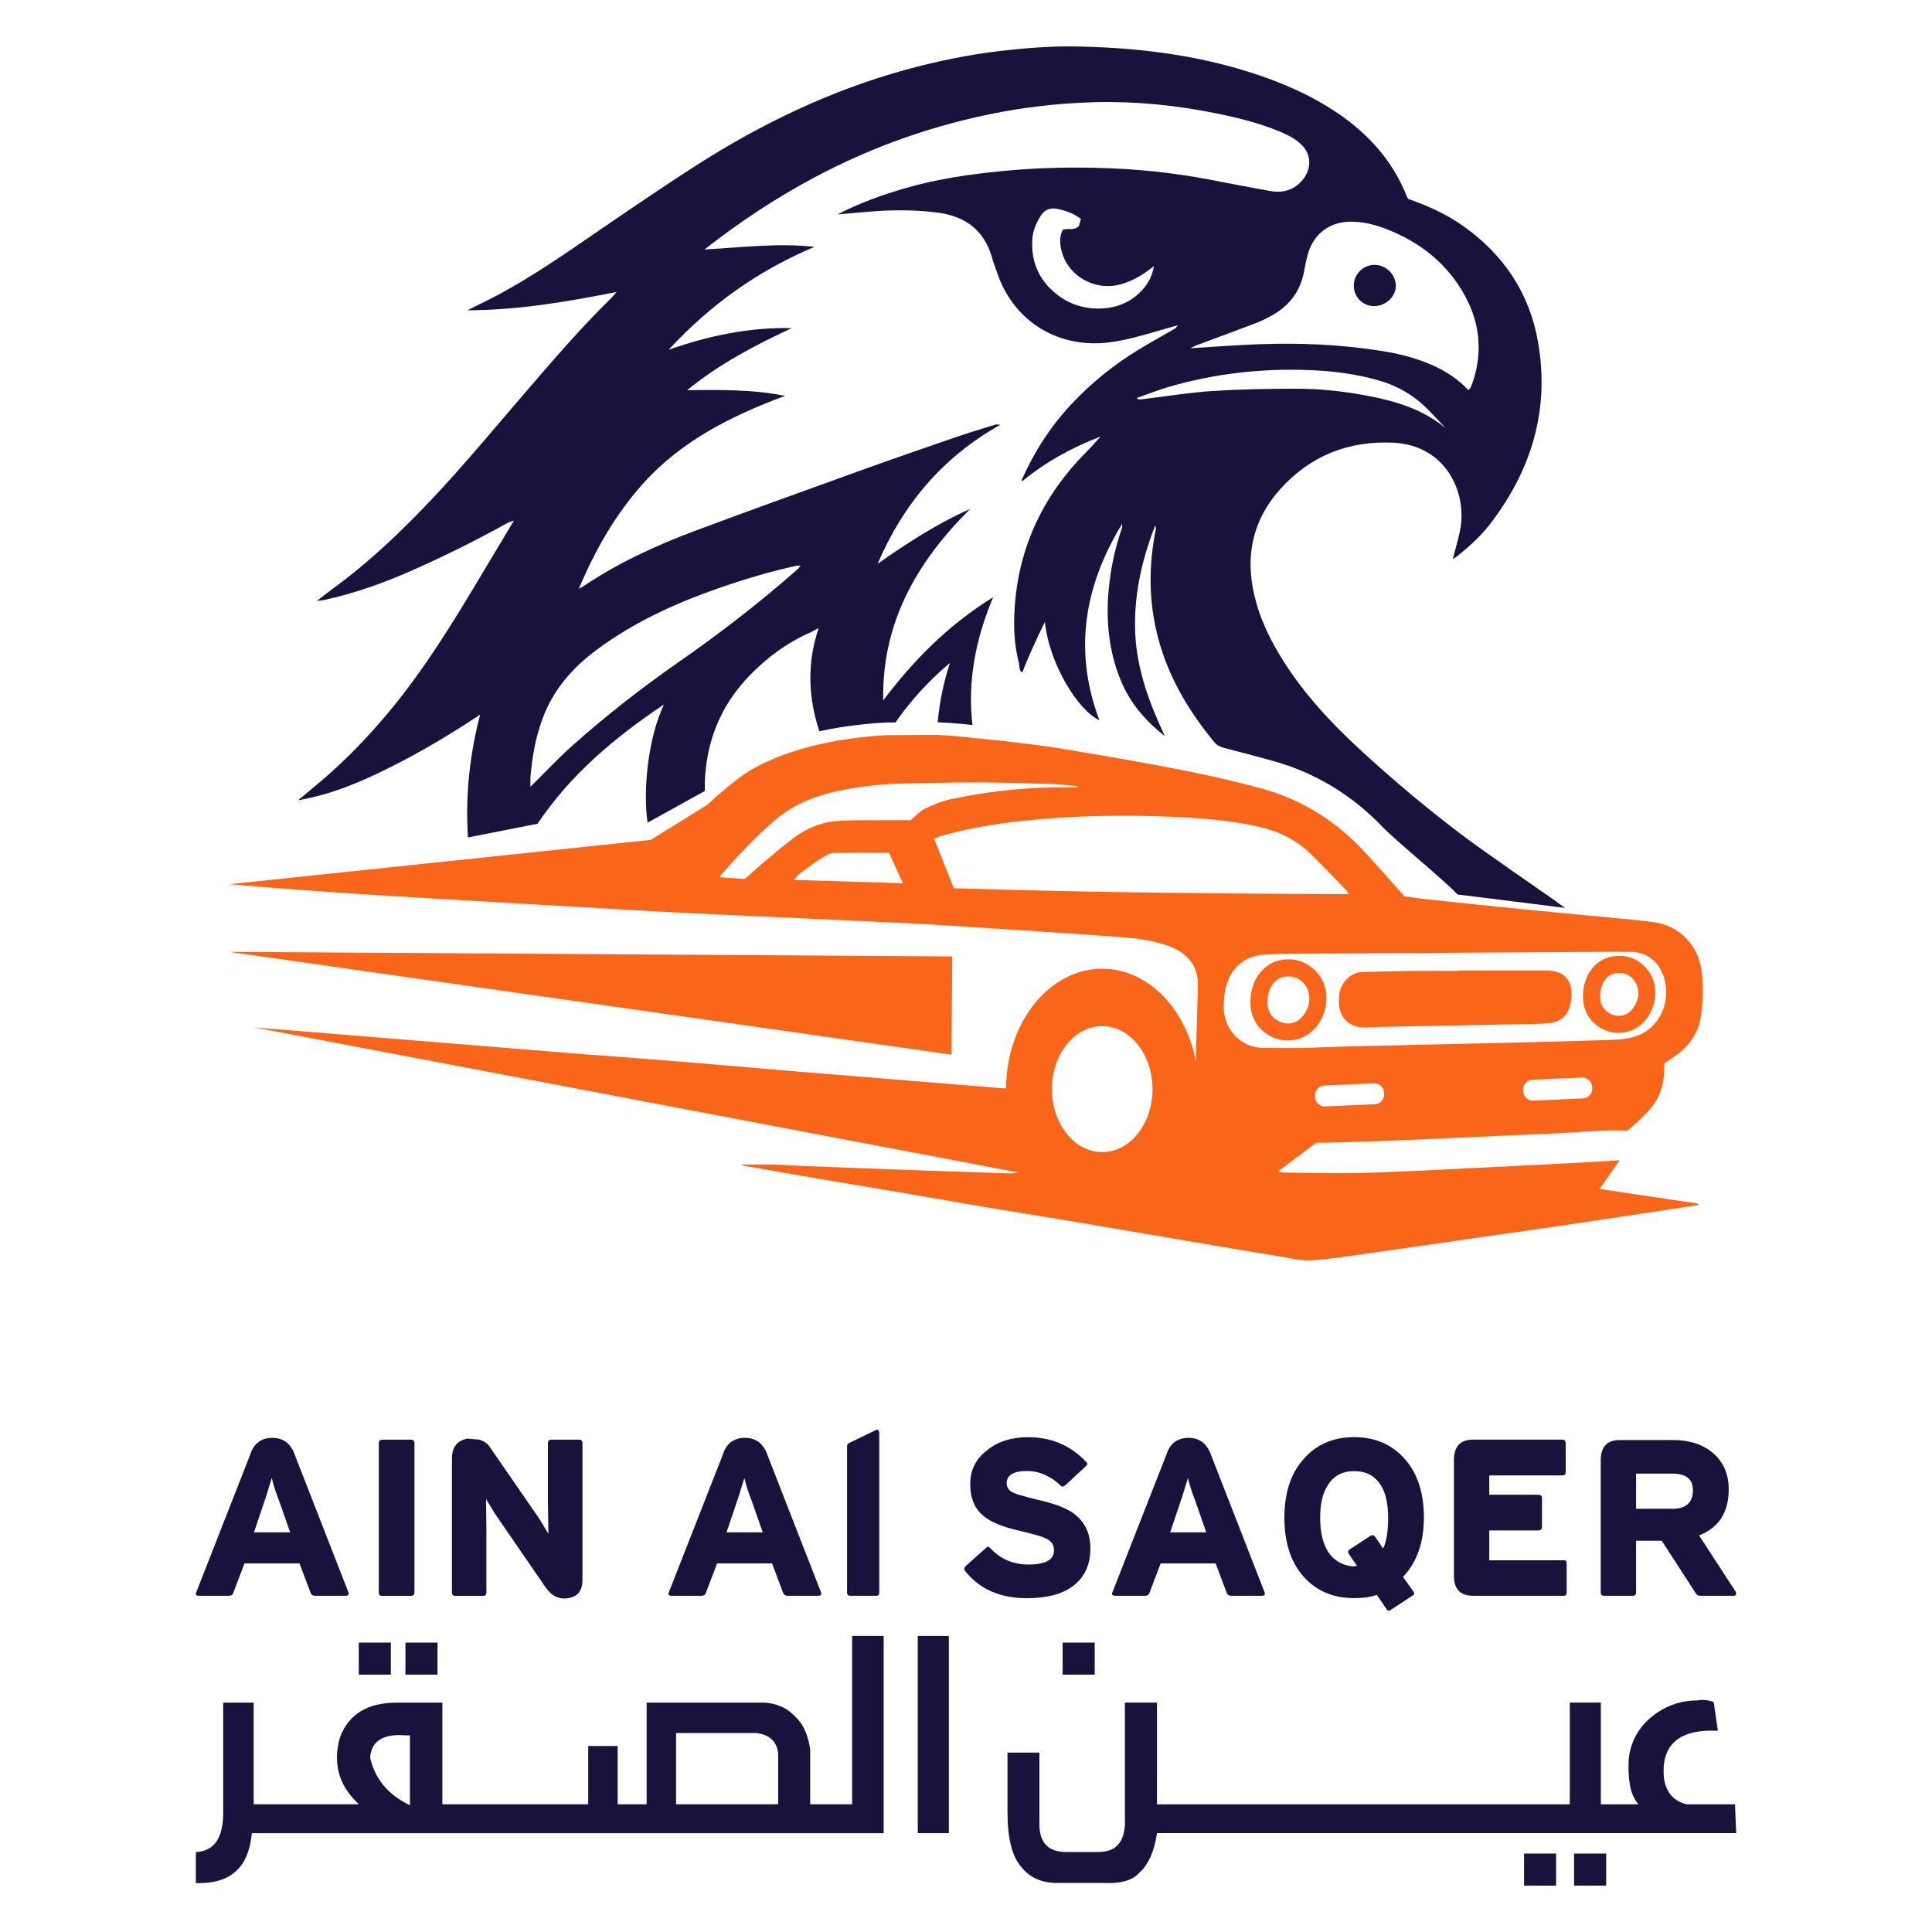 <svg width="153" height="153" viewBox="0 0 153 153" fill="none" xmlns="http://www.w3.org/2000/svg">
<path d="M123.26 71.402C121.88 70.447 117.495 67.403 116.155 66.402C113.205 64.202 110.383 61.833 107.675 59.337C105.659 57.476 103.771 55.487 102.207 53.213C101.057 51.536 100.074 49.768 99.508 47.806C98.535 44.456 99.022 41.377 101.384 38.74C103.758 36.093 106.785 34.896 110.322 35.058C114.551 35.254 116.176 39.052 115.647 41.895C115.497 42.681 115.261 43.443 115.05 44.269C115.166 44.196 115.273 44.147 115.362 44.079C116.329 43.308 117.25 42.482 118.009 41.494C121.277 37.231 122.734 32.467 121.806 27.115C121.142 23.256 119.114 20.211 115.931 17.938C114.569 16.965 113.07 16.294 111.525 15.753C111.485 15.692 111.451 15.652 111.43 15.603C110.328 12.8 108.425 10.649 105.949 8.972C103.765 7.491 101.369 6.469 98.856 5.682C94.364 4.275 89.734 3.749 85.053 3.678C83.103 3.651 81.154 3.813 79.211 4.036C76.68 4.333 74.202 4.847 71.748 5.517C65.814 7.148 60.325 9.78 55.163 13.082C51.84 15.214 48.593 17.466 45.322 19.7C42.871 21.371 40.383 22.968 37.687 24.235C37.503 24.324 37.329 24.419 37.011 24.575C41.056 24.553 44.875 23.911 48.834 23.121C48.578 23.406 48.455 23.556 48.314 23.691C45.918 26.053 43.727 28.605 41.539 31.148C38.73 34.41 36.004 37.733 32.978 40.799C30.894 42.916 28.709 44.915 26.304 46.659C25.924 46.937 25.56 47.234 25.092 47.592C25.361 47.559 25.505 47.546 25.646 47.519C28.048 47.005 30.343 46.185 32.583 45.196C35.187 44.052 37.727 42.779 40.208 41.408C40.337 41.341 40.487 41.307 40.701 41.224C39.807 42.721 38.969 44.113 38.131 45.514C35.891 49.269 33.611 52.999 30.802 56.374C29.171 58.33 27.412 60.163 25.468 61.821C24.853 62.341 24.229 62.855 23.614 63.37C26.279 62.923 28.709 61.873 31.071 60.677C33.44 59.486 35.713 58.125 38.02 56.595C37.176 59.857 36.849 63.057 37.06 66.319L42.568 65.236C45.172 61.359 48.639 58.428 52.583 55.79C51.331 58.394 50.906 62.543 51.282 65.15L55.818 62.641C55.818 62.602 55.811 62.568 55.818 62.534C55.805 62.155 55.818 61.785 55.845 61.417C56.068 58.262 57.292 55.563 59.532 53.324C60.873 51.983 62.369 50.882 64.107 50.117C64.324 50.022 64.526 49.899 64.832 49.737C63.884 52.552 64.012 55.251 64.887 57.914C65.631 57.751 66.402 57.608 67.21 57.501C68.171 57.366 69.171 57.271 70.181 57.216L70.919 57.21C72.152 55.429 73.593 53.88 75.23 52.494C74.722 54.03 74.404 55.594 74.257 57.197C75.591 57.259 76.558 57.36 77.011 57.421C76.613 53.975 77.24 50.652 78.654 47.289C75.108 49.495 72.341 52.277 69.945 55.472C69.823 49.315 72.611 44.495 76.827 40.306C74.202 41.469 71.827 43.02 69.499 44.651C71.509 39.961 74.609 36.227 79.223 33.636C78.972 33.629 78.899 33.602 78.832 33.623C77.816 33.941 76.803 34.238 75.799 34.584C73.324 35.438 70.851 36.288 68.388 37.176C63.908 38.795 59.422 40.398 54.961 42.069C51.901 43.219 48.945 44.587 46.218 46.414C46.136 46.469 46.044 46.515 45.839 46.625C47.151 43.513 48.743 40.738 50.906 38.32C53.972 34.896 57.938 32.926 62.173 31.35C59.649 30.836 57.106 30.869 54.419 30.897C57.011 28.785 59.82 27.332 62.703 25.983C59.385 25.915 56.194 26.558 52.95 27.702C56.292 24.076 60.105 21.402 64.502 19.547C61.613 19.229 58.749 19.593 55.787 19.758C58.568 17.586 61.405 15.704 64.416 14.094C69.132 11.57 74.125 9.826 79.386 8.85C81.843 8.397 84.318 8.152 86.815 8.091C90.016 8.017 93.183 8.342 96.317 8.978C98.055 9.33 99.781 9.755 101.427 10.453C102.002 10.698 102.55 10.967 103.009 11.402C104.019 12.35 103.786 13.58 103.049 14.373C102.385 15.083 101.54 15.294 100.613 15.132C99.055 14.853 97.507 14.55 95.956 14.254C92.966 13.672 89.946 13.366 86.907 13.293C84.41 13.231 81.919 13.299 79.428 13.544C76.791 13.794 74.184 14.174 71.641 14.918C69.854 15.438 68.1 16.056 66.329 16.98C67.161 16.913 67.871 16.851 68.581 16.784C70.457 16.616 72.329 16.594 74.199 16.83C76.393 17.099 77.92 18.189 78.556 20.377C78.596 20.517 78.63 20.667 78.685 20.802C78.908 21.405 79.092 22.026 79.367 22.601C81.038 26.047 84.395 27.528 87.779 27.121C89.181 26.953 90.533 26.546 91.88 26.154C92.332 26.019 92.794 25.891 93.254 25.762C93.18 25.924 93.085 25.998 92.984 26.059C92.063 26.588 91.136 27.108 90.224 27.656C88.229 28.868 86.427 30.315 84.829 32.029C83.171 33.795 81.892 35.805 80.912 38.011C80.9 38.039 80.946 38.094 80.952 38.112C82.785 36.61 84.829 35.459 87.164 34.572C86.705 35.065 86.353 35.471 85.974 35.851C82.433 39.431 80.505 43.721 80.322 48.764C80.267 50.056 80.383 51.335 80.707 52.589C80.763 52.812 80.68 53.091 80.952 53.259C81.479 51.919 82.069 50.634 82.746 49.248C83.11 52.678 85.438 56.313 87.063 57.035C85.013 51.589 85.83 46.457 88.862 41.49C88.862 41.659 88.875 41.735 88.856 41.797C88.302 43.388 87.957 45.019 87.801 46.696C87.571 49.18 87.807 51.576 88.761 53.896C89.499 55.689 90.723 57.103 92.247 58.293C91.023 55.695 90.028 53.027 89.9 50.126C89.777 47.188 90.402 44.395 91.476 41.625C91.509 41.732 91.543 41.775 91.543 41.815C91.531 41.937 91.509 42.06 91.482 42.179C91.001 44.682 90.98 47.188 91.515 49.685C92.247 53.131 93.945 56.081 96.157 58.767C96.375 59.031 96.644 59.153 96.968 59.236C98.281 59.575 99.594 59.918 100.9 60.285C104.263 61.234 107.128 63.018 109.536 65.536C110.524 66.57 114.45 69.771 115.423 70.836C118.199 71.182 120.986 71.534 123.936 71.898C123.612 71.674 123.434 71.546 123.254 71.417L123.26 71.402ZM47.298 51.423C50.187 49.291 53.409 47.809 56.778 46.625C58.856 45.9 60.955 45.264 63.106 44.798C63.174 44.786 63.241 44.798 63.397 44.798C63.281 44.939 63.223 45.034 63.134 45.104C60.129 47.757 56.962 50.193 53.672 52.482C50.735 54.532 47.913 56.739 45.239 59.128C44.122 60.129 43.094 61.234 42.005 62.308C42.005 62.051 41.992 61.8 42.011 61.549C42.133 59.973 42.408 58.422 42.959 56.928C43.804 54.621 45.349 52.861 47.298 51.426V51.423ZM89.909 23.482C88.278 24.789 85.64 24.722 83.948 23.504C82.391 22.387 81.619 20.872 81.754 18.923C81.8 18.241 82.072 17.632 82.43 17.069C82.721 16.601 83.189 16.432 83.716 16.539C84.364 16.674 85.001 16.879 85.603 17.338C85.536 17.567 85.481 17.757 85.447 17.886C85.068 18.299 84.594 18.048 84.162 18.192C83.878 18.755 83.927 19.364 84.089 19.957C84.63 21.894 86.727 23.057 88.703 22.528C89.502 22.311 90.218 21.94 90.882 21.451C91.017 21.356 91.145 21.249 91.384 21.077C91.188 22.16 90.653 22.883 89.909 23.479V23.482ZM94.728 27.353C96.326 26.757 97.923 26.175 99.514 25.566C99.949 25.404 100.374 25.181 100.781 24.951C102.143 24.174 103 23.023 103.278 21.46C103.361 21.001 103.452 20.539 103.584 20.092C104.025 18.534 105.288 17.574 106.919 17.555C107.92 17.543 108.881 17.785 109.802 18.143C112.522 19.205 114.689 20.936 116.069 23.528C117.198 25.652 117.409 27.892 116.65 30.202C116.595 30.364 116.534 30.527 116.467 30.689C116.433 30.75 116.378 30.796 116.289 30.9C115.451 29.994 114.435 29.352 113.324 28.871C112.118 28.351 110.848 28.026 109.554 27.815C106.28 27.28 102.975 27.139 99.661 27.262C97.889 27.329 96.121 27.463 94.275 27.58C94.459 27.485 94.594 27.412 94.728 27.356V27.353ZM96.056 30.961C94.141 31.09 92.241 31.402 90.331 31.631C90.236 31.643 90.135 31.631 90.013 31.524C90.885 31.218 91.745 30.875 92.632 30.618C96.219 29.584 99.881 29.171 103.609 29.306C105.53 29.373 107.44 29.612 109.294 30.159C110.702 30.579 111.919 31.288 112.963 32.31C113.483 32.831 113.979 33.379 114.487 33.908C112.706 32.439 110.622 31.79 108.449 31.371C106.506 30.992 104.545 30.774 102.568 30.784C100.396 30.79 98.223 30.817 96.059 30.967L96.056 30.961Z" fill="#19123C"/>
<path d="M108.811 24.241C109.713 24.254 110.527 23.51 110.539 22.665C110.552 21.753 109.768 20.97 108.841 20.973C107.972 20.976 107.238 21.692 107.213 22.561C107.186 23.492 107.886 24.229 108.807 24.241H108.811Z" fill="#19123C"/>
<path d="M75.408 75.741L18.149 75.38L75.353 83.52L75.408 75.741Z" fill="#F96519"/>
<path d="M105.279 90.49C106.883 90.444 108.486 90.402 110.099 90.334C113.082 90.212 116.069 90.071 119.052 89.936C120.387 89.875 121.718 89.829 123.052 89.762C124.337 89.695 125.616 89.6 126.895 89.539C127.532 89.505 128.174 89.532 128.884 89.532C131.158 87.611 131.816 86.696 131.806 84.208C132.158 83.963 132.538 83.734 132.89 83.458C133.906 82.666 134.56 81.644 134.723 80.353C134.863 79.202 134.906 78.045 134.75 76.879C134.481 74.857 133.024 73.321 131.008 73.036C130.035 72.895 129.046 72.813 128.064 72.718C125.607 72.482 123.144 72.259 120.686 72.014C118.162 71.763 115.631 71.5 113.101 71.228C112.443 71.16 111.788 71.05 111.219 70.977C110.129 69.759 109.12 68.608 108.085 67.485C105.858 65.068 103.192 63.363 100.004 62.47C97.195 61.693 94.346 61.108 91.485 60.576C89.061 60.129 86.626 59.71 84.196 59.309C82.929 59.098 81.65 58.945 80.38 58.789C79.331 58.66 78.275 58.565 77.152 58.449C77.152 58.449 75.995 58.281 74.18 58.198L70.236 58.22C69.315 58.266 68.342 58.354 67.347 58.498C64.655 58.871 61.812 59.615 59.355 61.029C58.779 61.414 58.232 61.827 57.69 62.268C57.109 62.742 56.54 63.241 55.964 63.764L51.54 66.512L18.149 70.025C20.104 70.181 22.026 70.349 23.941 70.484C26.16 70.646 28.375 70.796 30.594 70.931C33.057 71.087 35.527 71.228 37.99 71.371C40.582 71.521 43.167 71.677 45.759 71.818C48.296 71.968 50.836 72.124 53.379 72.253C56.781 72.421 60.193 72.571 63.596 72.727C66.133 72.849 68.679 72.957 71.222 73.079C72.155 73.119 73.097 73.168 74.031 73.229C76.818 73.403 79.6 73.581 82.387 73.77C84.655 73.92 86.922 74.061 89.19 74.251C90.368 74.352 91.546 74.529 92.663 74.961C94.009 75.481 94.949 76.497 94.857 78.122C94.851 78.244 94.857 78.367 94.857 78.486C94.845 78.927 94.829 79.364 94.817 79.805C94.784 81.05 94.75 82.29 94.71 83.526L94.722 84.162C93.957 79.906 90.919 76.717 87.287 76.717C83.097 76.717 79.701 80.962 79.673 86.197L79.275 86.17L63.278 84.869L63.027 84.848C60.401 84.624 57.782 84.395 55.163 84.177C53.091 84.009 51.029 83.847 48.957 83.685C48.18 83.63 47.399 83.569 46.622 83.517L20.169 81.365L80.668 92.856C80.35 92.917 80.037 92.923 79.728 92.917C77.091 92.828 74.45 92.743 71.803 92.648C68.966 92.547 66.127 92.43 63.29 92.323C62.592 92.29 61.904 92.234 61.212 92.222C60.401 92.21 59.587 92.222 58.776 92.222C58.77 92.244 58.755 92.262 58.749 92.284C59.229 92.372 59.71 92.452 60.196 92.54C61.772 92.81 63.351 93.094 64.927 93.361C67.146 93.74 69.361 94.098 71.573 94.478C73.691 94.835 75.802 95.215 77.914 95.573C80.154 95.952 82.394 96.304 84.633 96.675C87.7 97.189 90.766 97.718 93.829 98.238C96.408 98.679 98.985 99.11 101.564 99.539C102.296 99.661 103.039 99.845 103.765 99.808C104.97 99.753 106.173 99.563 107.372 99.395C110.328 98.982 113.281 98.55 116.237 98.122C118.801 97.758 121.366 97.397 123.93 97.02C126.806 96.595 129.683 96.154 132.565 95.72L134.493 95.435C134.493 95.395 134.487 95.362 134.487 95.319C131.917 94.933 129.343 94.554 126.678 94.156C127.22 93.379 127.706 92.675 128.26 91.883C127.639 91.922 127.103 91.965 126.574 91.99C123.713 92.146 120.849 92.302 117.987 92.436C114.68 92.599 111.375 92.782 108.067 92.883C105.894 92.945 103.716 92.877 101.543 92.856C101.454 92.856 101.375 92.81 101.219 92.755C102.241 91.99 103.208 91.274 104.245 90.493C104.542 90.493 104.909 90.499 105.279 90.493V90.49ZM87.283 91.237C85.083 91.237 83.305 89.003 83.305 86.249C83.305 83.495 85.086 81.261 87.283 81.261C89.481 81.261 91.271 83.495 91.271 86.249C91.271 89.003 89.49 91.237 87.283 91.237ZM125.356 86.987L121.43 87.161C121.005 87.183 120.637 86.849 120.619 86.424V86.317C120.598 85.891 120.931 85.524 121.357 85.506L125.283 85.331C125.708 85.319 126.075 85.649 126.087 86.075L126.093 86.182C126.115 86.607 125.781 86.974 125.356 86.987ZM62.91 69.682C63.122 69.303 63.385 69.135 63.627 68.957C64.162 68.565 64.704 68.18 65.264 67.828C65.487 67.687 65.766 67.559 66.013 67.549C67.467 67.522 68.923 67.537 70.404 67.537C70.75 68.302 71.087 69.04 71.5 69.945C68.562 69.857 65.781 69.771 62.904 69.682H62.91ZM72.118 64.952C71.252 64.952 70.218 64.945 69.187 64.958C68.125 64.964 67.054 64.93 66.007 65.046C64.863 65.175 63.813 65.649 62.889 66.332C62.097 66.919 61.347 67.565 60.588 68.198C60.062 68.639 59.554 69.104 58.985 69.606C58.363 69.56 57.699 69.517 57.029 69.471C57.063 69.376 57.069 69.321 57.096 69.288C58.437 67.758 59.817 66.283 61.359 64.958C62.956 63.584 64.878 62.901 66.922 62.522C68.48 62.231 70.049 62.069 71.632 62.048C73.532 62.02 75.435 61.953 77.335 61.959C79.318 61.965 81.295 62.032 83.272 62.087C83.963 62.115 84.646 62.204 85.334 62.256C85.328 62.289 85.328 62.323 85.322 62.351C84.707 62.351 84.089 62.344 83.474 62.357C80.726 62.39 78.005 62.721 75.319 63.284C74.609 63.434 73.911 63.731 73.247 64.043C72.862 64.226 72.565 64.578 72.118 64.948V64.952ZM75.536 70.34C75.016 69.04 74.508 67.761 73.979 66.436C74.19 66.341 74.331 66.252 74.487 66.212C76.653 65.591 78.859 65.224 81.099 64.994C84.496 64.636 87.902 64.541 91.31 64.63C93.875 64.704 96.439 64.832 98.97 65.313C100.757 65.652 102.4 66.267 103.719 67.553C104.735 68.526 105.695 69.557 106.675 70.564C106.721 70.609 106.736 70.686 106.791 70.814C96.356 70.769 85.962 70.674 75.533 70.34H75.536ZM100.09 82.987C98.012 82.975 96.861 81.222 96.91 79.692C96.922 79.272 96.938 78.853 97.017 78.446C97.391 76.632 98.514 75.659 100.359 75.576C101.516 75.53 102.681 75.53 103.838 75.521C111.92 75.466 119.992 75.42 128.064 75.371C128.388 75.371 128.707 75.392 129.031 75.377C130.356 75.337 131.549 76.148 131.868 77.794C132.275 79.884 131.075 81.638 129.383 82.118C128.841 82.268 128.266 82.329 127.706 82.348C125.188 82.436 122.672 82.498 120.154 82.559C115.763 82.666 111.363 82.761 106.971 82.865C105.637 82.898 104.306 82.954 103.189 82.993C102.011 82.993 101.05 82.999 100.09 82.987ZM104.141 86.775C104.12 86.35 104.453 85.983 104.878 85.965L108.804 85.79C109.23 85.778 109.597 86.108 109.609 86.534L109.615 86.641C109.637 87.066 109.303 87.433 108.878 87.446L104.952 87.62C104.527 87.641 104.159 87.308 104.141 86.883V86.775Z" fill="#F96519"/>
<path d="M111.393 81.28C114.857 81.212 118.321 81.151 121.785 81.081C122.112 81.075 122.443 81.041 122.77 81.004C123.56 80.916 124.059 80.469 124.291 79.79C124.41 79.438 124.459 79.049 124.453 78.679C124.435 77.479 123.746 76.861 122.467 76.858C120.133 76.852 117.801 76.858 115.466 76.858V76.889C114.288 76.889 113.11 76.876 111.929 76.889C110.61 76.904 109.291 76.947 107.972 76.968C107.238 76.98 106.742 77.341 106.369 77.898C106.066 78.351 106.026 78.853 106.029 79.367C106.038 80.389 106.669 81.427 108.214 81.365C109.273 81.323 110.334 81.301 111.393 81.28Z" fill="#F96519"/>
<path d="M101.179 76.09C99.906 76.442 99.028 77.761 99.028 79.297C99 80.374 99.425 81.252 100.273 81.849C100.793 82.213 101.396 82.397 101.993 82.397C102.663 82.397 103.327 82.167 103.847 81.714C105.038 80.686 105.396 78.859 104.68 77.559C103.97 76.28 102.596 75.704 101.182 76.09H101.179ZM102.957 80.692C102.427 81.151 101.656 81.173 101.047 80.738C100.579 80.408 100.356 79.946 100.377 79.331V79.303C100.371 78.382 100.858 77.583 101.534 77.394C101.708 77.348 101.88 77.326 102.048 77.326C102.651 77.326 103.165 77.638 103.489 78.214C103.902 78.963 103.667 80.074 102.954 80.689L102.957 80.692Z" fill="#F96519"/>
<path d="M126.549 81.274C127.051 81.626 127.617 81.794 128.187 81.794C128.823 81.794 129.453 81.577 129.952 81.145C131.075 80.163 131.421 78.437 130.739 77.201C130.062 75.983 128.756 75.441 127.415 75.805C126.204 76.136 125.365 77.387 125.365 78.85C125.338 79.872 125.751 80.704 126.549 81.274ZM126.718 78.859C126.718 78.015 127.158 77.283 127.773 77.112C127.929 77.066 128.092 77.045 128.242 77.045C128.789 77.045 129.264 77.329 129.554 77.856C129.934 78.538 129.717 79.554 129.068 80.123C128.587 80.536 127.884 80.558 127.33 80.163C126.904 79.866 126.709 79.447 126.721 78.878V78.856L126.718 78.859Z" fill="#F96519"/>
<path d="M23.326 115.157C23.011 114.303 22.418 113.866 21.561 113.866C21.132 113.866 20.771 113.976 20.484 114.19C20.187 114.404 19.963 114.729 19.826 115.166L15.545 126.087C15.499 126.17 15.499 126.246 15.536 126.292C15.563 126.347 15.637 126.375 15.75 126.375H18.128C18.305 126.375 18.424 126.302 18.47 126.152L19.361 123.811H23.715L24.596 126.133C24.651 126.292 24.765 126.375 24.948 126.375H27.363C27.595 126.375 27.669 126.274 27.577 126.06L23.323 115.157H23.326ZM20.113 121.35L20.995 118.731V118.759L21.524 117.042C21.588 117.32 21.665 117.599 21.757 117.887C21.848 118.174 21.953 118.471 22.072 118.768L22.981 121.35H20.11H20.113Z" fill="#19123C"/>
<path d="M32.549 114.013H30.291C30.095 114.013 29.997 114.107 29.997 114.297V126.112C29.997 126.289 30.086 126.378 30.26 126.378H32.546C32.73 126.378 32.822 126.289 32.822 126.112V114.297C32.822 114.107 32.73 114.013 32.546 114.013H32.549Z" fill="#19123C"/>
<path d="M45.866 114.013H43.636C43.474 114.013 43.391 114.107 43.391 114.297V118.964L43.428 121.467L42.699 120.258L38.789 114.591C38.7 114.453 38.59 114.337 38.452 114.245C38.317 114.153 38.164 114.077 37.993 114.013L37.02 113.927C36.604 114.009 36.295 114.181 36.093 114.441C35.891 114.701 35.79 115.05 35.79 115.484V126.112C35.79 126.289 35.872 126.378 36.035 126.378H38.275C38.437 126.378 38.519 126.289 38.519 126.112V121.2L38.492 118.707L39.211 119.897L43.207 125.705C43.697 126.412 44.309 126.693 45.04 126.555C45.765 126.424 46.127 125.95 46.127 125.139V114.294C46.127 114.104 46.038 114.009 45.863 114.009L45.866 114.013Z" fill="#19123C"/>
<path d="M60.753 115.157C60.438 114.303 59.844 113.866 58.988 113.866C58.559 113.866 58.198 113.976 57.901 114.19C57.614 114.404 57.39 114.729 57.253 115.166L52.972 126.087C52.926 126.17 52.926 126.246 52.962 126.292C52.99 126.347 53.063 126.375 53.177 126.375H55.554C55.732 126.375 55.851 126.302 55.897 126.152L56.788 123.811H61.142L62.014 126.133C62.078 126.292 62.191 126.375 62.375 126.375H64.78C65.022 126.375 65.095 126.274 65.004 126.06L60.75 115.157H60.753ZM57.537 121.35L58.419 118.731V118.759L58.948 117.042C59.012 117.32 59.089 117.599 59.18 117.887C59.272 118.174 59.376 118.471 59.496 118.768L60.404 121.35H57.534H57.537Z" fill="#19123C"/>
<path d="M69.367 113.248L67.262 114.267C67.143 114.312 67.081 114.398 67.081 114.533V126.112C67.081 126.207 67.106 126.274 67.152 126.314C67.198 126.357 67.256 126.375 67.326 126.375H69.413C69.557 126.375 69.63 126.286 69.63 126.109V113.517C69.63 113.272 69.542 113.18 69.367 113.241V113.248Z" fill="#19123C"/>
<path d="M84.982 119.82C84.698 119.618 84.318 119.429 83.838 119.248C83.361 119.071 82.794 118.909 82.149 118.762C81.632 118.636 81.219 118.529 80.913 118.44C80.603 118.352 80.395 118.281 80.288 118.232C79.912 118.067 79.722 117.813 79.722 117.467C79.722 116.819 80.255 116.494 81.32 116.494C82.302 116.494 83.201 116.886 84.022 117.666C84.086 117.761 84.199 117.749 84.361 117.629L85.977 116.127C86.127 116.014 86.139 115.894 86.014 115.769C84.78 114.465 83.25 113.814 81.424 113.814C80.793 113.814 80.212 113.893 79.676 114.055C79.141 114.215 78.66 114.465 78.232 114.805C77.299 115.484 76.834 116.393 76.834 117.525C76.834 118.658 77.189 119.487 77.901 120.065C78.468 120.536 79.395 120.919 80.677 121.21C81.261 121.347 81.742 121.47 82.112 121.577C82.485 121.684 82.752 121.785 82.914 121.88C83.284 122.07 83.471 122.36 83.471 122.758C83.471 123.52 82.804 123.899 81.469 123.899C80.851 123.899 80.294 123.795 79.799 123.584C79.3 123.373 78.847 123.052 78.437 122.617C78.373 122.547 78.315 122.51 78.257 122.504C78.198 122.498 78.152 122.516 78.116 122.559L76.482 124.013C76.35 124.15 76.326 124.279 76.414 124.392C77.556 125.839 79.187 126.565 81.317 126.565C82.143 126.565 82.871 126.476 83.507 126.302C84.144 126.124 84.679 125.855 85.114 125.488C85.94 124.802 86.35 123.847 86.35 122.626C86.35 121.406 85.894 120.475 84.979 119.82H84.982Z" fill="#19123C"/>
<path d="M95.882 115.157C95.558 114.303 94.973 113.866 94.116 113.866C93.688 113.866 93.327 113.976 93.03 114.19C92.743 114.404 92.519 114.729 92.381 115.166L88.1 126.087C88.055 126.17 88.045 126.246 88.082 126.292C88.119 126.347 88.192 126.375 88.305 126.375H90.674C90.861 126.375 90.98 126.302 91.026 126.152L91.916 123.811H96.271L97.143 126.133C97.198 126.292 97.32 126.375 97.504 126.375H99.909C100.151 126.375 100.224 126.274 100.132 126.06L95.879 115.157H95.882ZM92.669 121.35L93.55 118.731V118.759L94.08 117.042C94.135 117.32 94.221 117.599 94.312 117.887C94.395 118.174 94.508 118.471 94.627 118.768L95.527 121.35H92.666H92.669Z" fill="#19123C"/>
<path d="M111.28 115.576C110.258 114.398 108.912 113.811 107.241 113.811C105.57 113.811 104.224 114.395 103.211 115.576C102.207 116.708 101.714 118.251 101.714 120.191C101.714 122.131 102.207 123.682 103.211 124.833C104.224 125.983 105.561 126.559 107.241 126.559C107.583 126.559 107.899 126.54 108.199 126.503C108.495 126.458 108.774 126.393 109.034 126.298L109.796 127.412C109.833 127.495 109.888 127.541 109.955 127.553C110.028 127.571 110.096 127.544 110.169 127.47L111.831 126.384C111.913 126.338 111.972 126.283 111.99 126.216C111.999 126.152 111.981 126.087 111.916 126.011L111.109 124.879C112.204 123.728 112.761 122.158 112.761 120.188C112.761 118.217 112.268 116.724 111.283 115.573L111.28 115.576ZM109.524 122.623L108.912 121.715C108.856 121.632 108.801 121.595 108.743 121.586C108.679 121.577 108.602 121.595 108.52 121.632L106.877 122.709C106.803 122.755 106.766 122.81 106.766 122.868C106.757 122.932 106.776 122.988 106.812 123.055L107.47 124.003L107.155 124.049C106.32 123.976 105.668 123.603 105.206 122.936C104.759 122.247 104.548 121.338 104.548 120.197C104.548 119.658 104.594 119.184 104.689 118.759C104.781 118.339 104.93 117.96 105.145 117.636C105.601 116.883 106.295 116.503 107.244 116.503C108.192 116.503 108.878 116.874 109.343 117.608C109.548 117.932 109.695 118.306 109.79 118.74C109.882 119.169 109.931 119.658 109.931 120.197C109.931 121.274 109.802 122.082 109.533 122.63L109.524 122.623Z" fill="#19123C"/>
<path d="M123.86 123.563H117.939V121.2H121.803C122.011 121.2 122.115 121.096 122.115 120.888V118.667C122.115 118.471 122.021 118.373 121.831 118.373H117.939V116.843H123.719C123.903 116.843 123.994 116.757 123.994 116.589V114.312C123.994 114.11 123.903 114.009 123.719 114.009H116.644C115.644 114.009 115.142 114.548 115.142 115.625V124.796C115.142 125.846 115.644 126.372 116.644 126.372H123.86C123.997 126.372 124.068 126.283 124.068 126.106V123.811C124.068 123.642 123.997 123.557 123.86 123.557V123.563Z" fill="#19123C"/>
<path d="M137.44 126.032L134.551 121.592C136.121 120.989 136.901 119.762 136.901 117.942C136.901 116.696 136.455 115.714 135.564 114.989C134.775 114.358 133.753 114.04 132.489 114.04H128.272C127.269 114.04 126.767 114.569 126.767 115.647V126.112C126.767 126.289 126.849 126.372 127.008 126.372H129.313C129.481 126.372 129.564 126.289 129.564 126.112V122.018H131.598L134.337 126.243C134.392 126.326 134.515 126.372 134.671 126.372H137.281C137.486 126.372 137.541 126.262 137.44 126.029V126.032ZM132.434 119.484H129.564V116.699H132.434C133.529 116.699 134.068 117.137 134.068 118C134.068 118.985 133.529 119.487 132.434 119.487V119.484Z" fill="#19123C"/>
<path d="M34.648 130.081H32.109V132.62H34.648V130.081Z" fill="#19123C"/>
<path d="M30.952 130.081H28.412V132.62H30.952V130.081Z" fill="#19123C"/>
<path d="M67.476 142.887H64.162V138.551C64.021 137.565 63.715 136.785 63.263 136.247C62.797 135.708 62.335 135.338 61.879 135.151C61.423 134.955 60.971 134.854 60.515 134.836H51.209V142.887H48.914V138.272H46.582V142.887H35.031V134.836H31.408C29.085 134.836 27.583 135.775 26.913 137.62C26.365 139.579 26.803 141.289 28.222 142.691L28.418 142.887H20.089V134.836H17.675V143.529C17.684 145.555 16.959 146.605 15.511 146.669V149.129H15.753C18.299 149.129 19.664 147.865 19.933 145.277L19.942 145.176H69.979V129.554H67.482V142.89L67.476 142.887ZM32.464 142.96L32.295 142.878C30.689 142.07 29.685 140.833 29.315 139.209V139.172C29.352 138.624 29.557 138.187 29.899 137.899C30.355 137.51 31.068 137.351 32.035 137.425H32.464V142.96ZM61.625 142.887H53.538V137.241H59.909C60.968 137.382 61.543 137.939 61.625 138.893V142.887Z" fill="#19123C"/>
<path d="M75.141 129.554H72.681V145.169H75.141V129.554Z" fill="#19123C"/>
<path d="M86.693 130.081H84.153V132.62H86.693V130.081Z" fill="#19123C"/>
<path d="M127.195 146.788H124.655V149.328H127.195V146.788Z" fill="#19123C"/>
<path d="M123.232 146.788H120.693V149.328H123.232V146.788Z" fill="#19123C"/>
<path d="M137.397 142.89H133.587C132.556 142.657 131.953 141.963 131.77 140.824C131.653 139.597 131.904 138.661 132.513 138.03C133.214 137.308 134.401 136.984 136.042 137.064L135.714 134.79C135.277 134.628 134.848 134.582 134.401 134.661C133.248 134.661 132.195 134.986 131.25 135.622C129.922 136.522 129.16 137.746 128.988 139.261C128.893 140.873 129.105 142.033 129.612 142.703L129.753 142.89H126.776V134.833H124.316V142.89H91.623V134.833H89.083V143.909C89.138 144.922 88.942 145.671 88.504 146.127C88.146 146.498 87.62 146.669 86.956 146.666H84.37C83.042 146.647 82.351 145.947 82.314 144.585V138.795H79.787V143.538C79.787 145.576 80.151 147.021 80.867 147.832C81.522 148.676 82.464 149.105 83.673 149.114H87.29C87.47 149.123 87.635 149.126 87.791 149.126C88.93 149.126 89.744 148.854 90.212 148.321C90.928 147.688 91.396 146.663 91.61 145.264L91.626 145.166H137.495L137.4 142.89H137.397Z" fill="#19123C"/>
</svg>
